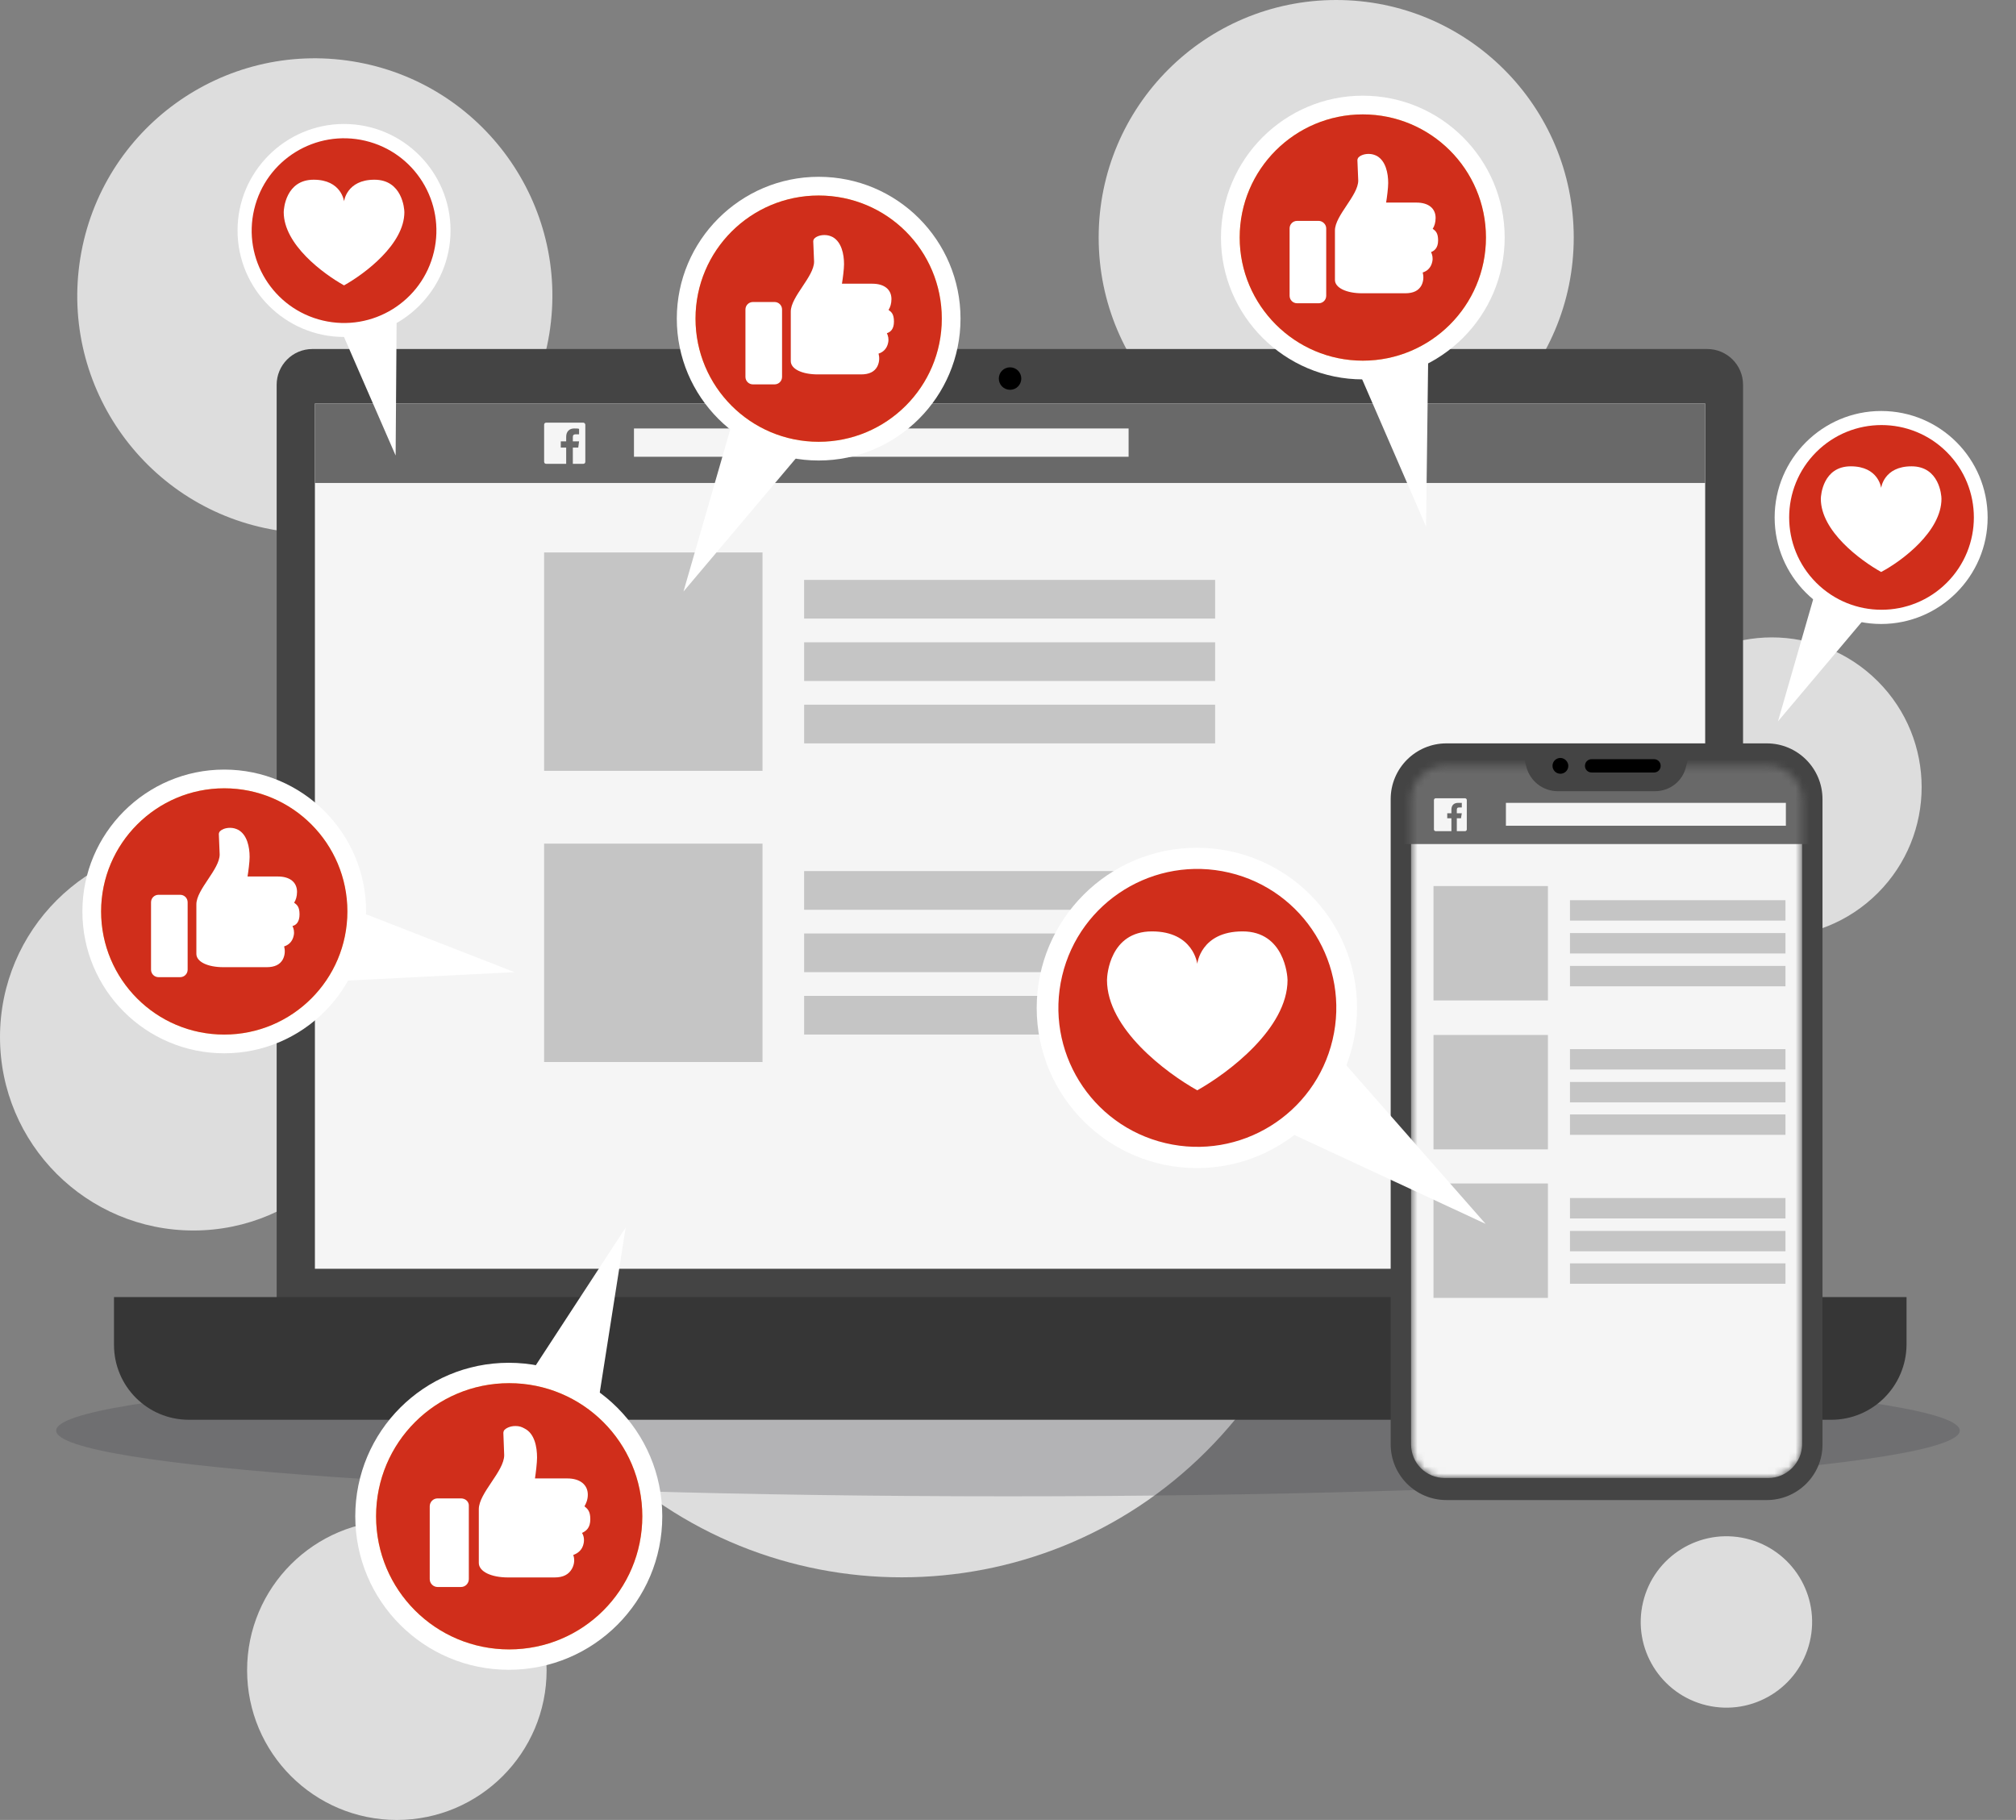 <svg width="288" height="260" viewBox="0 0 288 260" fill="none" xmlns="http://www.w3.org/2000/svg">
<rect x="0" y="0" width="288" height="260" fill="#808080" stroke="none"/>
<path opacity="0.79" d="M172.36 207.305C196.404 183.262 196.404 144.279 172.36 120.236C148.316 96.192 109.334 96.192 85.291 120.236C61.247 144.279 61.247 183.262 85.291 207.305C109.334 231.349 148.316 231.349 172.36 207.305Z" fill="#F5F5F5"/>
<path opacity="0.79" d="M27.634 175.79C42.896 175.79 55.269 163.418 55.269 148.156C55.269 132.894 42.896 120.521 27.634 120.521C12.372 120.521 0 132.894 0 148.156C0 163.418 12.372 175.79 27.634 175.79Z" fill="#F5F5F5"/>
<path opacity="0.79" d="M190.886 67.867C209.627 67.867 224.82 52.675 224.82 33.934C224.82 15.193 209.627 0 190.886 0C172.145 0 156.952 15.193 156.952 33.934C156.952 52.675 172.145 67.867 190.886 67.867Z" fill="#F5F5F5"/>
<path opacity="0.79" d="M78.471 47.703C81.473 29.203 68.911 11.773 50.411 8.77C31.912 5.768 14.482 18.331 11.479 36.83C8.477 55.33 21.04 72.76 39.539 75.762C58.038 78.765 75.469 66.202 78.471 47.703Z" fill="#F5F5F5"/>
<path opacity="0.79" d="M268.255 127.58C276.61 119.225 276.61 105.679 268.255 97.324C259.9 88.969 246.354 88.969 237.999 97.324C229.644 105.679 229.644 119.225 237.999 127.58C246.354 135.935 259.9 135.935 268.255 127.58Z" fill="#F5F5F5"/>
<path opacity="0.79" d="M56.694 260C68.51 260 78.088 250.421 78.088 238.605C78.088 226.789 68.51 217.211 56.694 217.211C44.878 217.211 35.3 226.789 35.3 238.605C35.3 250.421 44.878 260 56.694 260Z" fill="#F5F5F5"/>
<path opacity="0.79" d="M258.545 234.528C260.099 227.948 256.024 221.354 249.444 219.8C242.864 218.247 236.27 222.321 234.717 228.901C233.163 235.481 237.237 242.075 243.818 243.629C250.398 245.182 256.991 241.108 258.545 234.528Z" fill="#F5F5F5"/>
<path opacity="0.27" d="M143.995 213.765C219.091 213.765 279.968 209.561 279.968 204.375C279.968 199.189 219.091 194.985 143.995 194.985C68.9 194.985 8.022 199.189 8.022 204.375C8.022 209.561 68.9 213.765 143.995 213.765Z" fill="#43434C"/>
<path d="M243.956 191.48H44.632C41.839 191.48 39.522 189.221 39.522 186.369V54.972C39.522 52.179 41.78 49.861 44.632 49.861H243.896C246.689 49.861 249.007 52.12 249.007 54.972V186.369C249.007 189.221 246.749 191.48 243.956 191.48Z" fill="#444444"/>
<path d="M261.606 202.83H26.982C21.039 202.83 16.285 198.017 16.285 192.133V185.299H272.363V192.133C272.303 198.017 267.549 202.83 261.606 202.83Z" fill="#363636"/>
<path d="M145.898 54.081C145.898 54.973 145.184 55.686 144.293 55.686C143.402 55.686 142.688 54.973 142.688 54.081C142.688 53.19 143.402 52.477 144.293 52.477C145.184 52.477 145.898 53.19 145.898 54.081Z" fill="black"/>
<path d="M243.598 57.647H44.987V181.258H243.598V57.647Z" fill="#F5F5F5"/>
<path d="M243.598 57.647H44.987V68.997H243.598V57.647Z" fill="#696969"/>
<path d="M83.32 60.38H78.031C77.852 60.38 77.733 60.499 77.733 60.677V65.966C77.733 66.144 77.852 66.263 78.031 66.263H80.883V63.946H80.111V63.054H80.883V62.401C80.883 61.628 81.359 61.212 82.012 61.212C82.309 61.212 82.606 61.212 82.725 61.271V62.044H82.25C81.893 62.044 81.834 62.222 81.834 62.46V63.054H82.725L82.606 63.946H81.834V66.263H83.32C83.498 66.263 83.617 66.144 83.617 65.966V60.677C83.617 60.558 83.498 60.38 83.32 60.38Z" fill="#F5F5F5"/>
<path d="M161.229 61.212H90.568V65.253H161.229V61.212Z" fill="#F5F5F5"/>
<path d="M108.932 78.922H77.732V110.122H108.932V78.922Z" fill="#C5C5C5"/>
<path d="M173.59 82.844H114.875V88.371H173.59V82.844Z" fill="#C5C5C5"/>
<path d="M173.591 91.759H114.876V97.286H173.591V91.759Z" fill="#C5C5C5"/>
<path d="M173.591 100.673H114.876V106.2H173.591V100.673Z" fill="#C5C5C5"/>
<path d="M108.932 120.521H77.732V151.721H108.932V120.521Z" fill="#C5C5C5"/>
<path d="M173.59 124.443H114.875V129.97H173.59V124.443Z" fill="#C5C5C5"/>
<path d="M173.591 133.357H114.876V138.884H173.591V133.357Z" fill="#C5C5C5"/>
<path d="M173.591 142.271H114.876V147.798H173.591V142.271Z" fill="#C5C5C5"/>
<path d="M252.392 214.3H206.632C202.235 214.3 198.669 210.734 198.669 206.336V114.163C198.669 109.765 202.235 106.199 206.632 106.199H252.392C256.79 106.199 260.356 109.765 260.356 114.163V206.396C260.356 210.734 256.79 214.3 252.392 214.3Z" fill="#444444"/>
<mask id="mask0" mask-type="alpha" maskUnits="userSpaceOnUse" x="201" y="109" width="57" height="103">
<path d="M252.629 211.15H206.394C203.72 211.15 201.58 209.01 201.58 206.336V114.222C201.58 111.548 203.72 109.408 206.394 109.408H252.629C255.304 109.408 257.443 111.548 257.443 114.222V206.336C257.443 208.951 255.244 211.15 252.629 211.15Z" fill="#F5F5F5"/>
</mask>
<g mask="url(#mask0)">
<path d="M252.629 211.15H206.394C203.72 211.15 201.58 209.01 201.58 206.336V114.222C201.58 111.548 203.72 109.408 206.394 109.408H252.629C255.304 109.408 257.443 111.548 257.443 114.222V206.336C257.443 208.951 255.244 211.15 252.629 211.15Z" fill="#F5F5F5"/>
<path d="M265.584 103.703H194.448V120.581H265.584V103.703Z" fill="#696969"/>
</g>
<path d="M209.305 114.044H205.085C204.967 114.044 204.848 114.163 204.848 114.282V118.501C204.848 118.62 204.967 118.739 205.085 118.739H207.344V116.897H206.749V116.183H207.344V115.649C207.344 115.054 207.7 114.698 208.295 114.698C208.532 114.698 208.77 114.698 208.829 114.698V115.351H208.473C208.176 115.351 208.116 115.47 208.116 115.708V116.183H208.829L208.711 116.897H208.116V118.739H209.305C209.424 118.739 209.543 118.62 209.543 118.501V114.282C209.543 114.163 209.424 114.044 209.305 114.044Z" fill="#F5F5F5"/>
<path d="M255.125 114.697H215.13V117.966H255.125V114.697Z" fill="#F5F5F5"/>
<path d="M221.13 126.583H204.787V142.926H221.13V126.583Z" fill="#C5C5C5"/>
<path d="M255.066 128.604H224.282V131.516H255.066V128.604Z" fill="#C5C5C5"/>
<path d="M255.066 133.299H224.282V136.211H255.066V133.299Z" fill="#C5C5C5"/>
<path d="M255.066 137.993H224.282V140.905H255.066V137.993Z" fill="#C5C5C5"/>
<path d="M221.13 147.858H204.787V164.201H221.13V147.858Z" fill="#C5C5C5"/>
<path d="M255.066 149.879H224.282V152.791H255.066V149.879Z" fill="#C5C5C5"/>
<path d="M255.066 154.574H224.282V157.486H255.066V154.574Z" fill="#C5C5C5"/>
<path d="M255.066 159.209H224.282V162.121H255.066V159.209Z" fill="#C5C5C5"/>
<path d="M221.13 169.074H204.787V185.417H221.13V169.074Z" fill="#C5C5C5"/>
<path d="M255.066 171.154H224.282V174.066H255.066V171.154Z" fill="#C5C5C5"/>
<path d="M255.066 175.85H224.282V178.762H255.066V175.85Z" fill="#C5C5C5"/>
<path d="M255.066 180.484H224.282V183.396H255.066V180.484Z" fill="#C5C5C5"/>
<path d="M236.406 113.034H222.559C220.42 113.034 218.577 111.607 218.042 109.527L217.389 107.031H241.517L240.863 109.527C240.388 111.607 238.545 113.034 236.406 113.034Z" fill="#444444"/>
<path d="M224.045 109.408C224.045 110.062 223.511 110.538 222.916 110.538C222.263 110.538 221.787 110.003 221.787 109.408C221.787 108.755 222.322 108.279 222.916 108.279C223.511 108.279 224.045 108.814 224.045 109.408Z" fill="black"/>
<path d="M236.288 110.359H227.374C226.839 110.359 226.423 109.943 226.423 109.408C226.423 108.873 226.839 108.457 227.374 108.457H236.288C236.823 108.457 237.239 108.873 237.239 109.408C237.239 109.943 236.823 110.359 236.288 110.359Z" fill="black"/>
<path d="M274.738 78.445L253.997 103.049L262.911 72.146C263.981 68.521 267.725 66.441 271.35 67.451C274.975 68.521 277.055 72.265 276.045 75.89C275.807 76.841 275.332 77.732 274.738 78.445Z" fill="white"/>
<path d="M283.949 73.929C283.949 82.308 277.115 89.142 268.735 89.142C260.356 89.142 253.521 82.308 253.521 73.929C253.521 65.549 260.356 58.715 268.735 58.715C277.174 58.715 283.949 65.549 283.949 73.929Z" fill="white"/>
<path d="M278.116 83.247C283.269 78.095 283.269 69.741 278.117 64.589C272.964 59.437 264.611 59.437 259.459 64.589C254.307 69.741 254.307 78.095 259.459 83.247C264.611 88.399 272.964 88.399 278.116 83.247Z" fill="#D02E1B"/>
<path d="M277.353 71.255C277.353 70.779 277.056 66.619 273.075 66.619C269.093 66.619 268.736 69.709 268.736 69.709C268.736 69.709 268.38 66.619 264.398 66.619C260.416 66.619 260.119 70.779 260.119 71.255C260.119 75.89 265.765 80.05 268.736 81.714C271.767 80.109 277.353 75.89 277.353 71.255Z" fill="white"/>
<path d="M56.755 32.924L56.518 65.075L43.681 35.598C42.196 32.151 43.741 28.11 47.247 26.625C50.694 25.139 54.735 26.684 56.221 30.19C56.577 31.022 56.755 32.033 56.755 32.924Z" fill="white"/>
<path d="M64.362 32.925C64.362 41.304 57.528 48.138 49.148 48.138C40.769 48.138 33.935 41.304 33.935 32.925C33.935 24.545 40.769 17.711 49.148 17.711C57.528 17.711 64.362 24.545 64.362 32.925Z" fill="white"/>
<path d="M61.988 35.981C63.663 28.89 59.272 21.784 52.181 20.11C45.089 18.435 37.983 22.826 36.309 29.917C34.635 37.008 39.026 44.114 46.117 45.789C53.208 47.463 60.314 43.072 61.988 35.981Z" fill="#D02E1B"/>
<path d="M57.767 30.309C57.767 29.834 57.469 25.674 53.488 25.674C49.506 25.674 49.149 28.764 49.149 28.764C49.149 28.764 48.793 25.674 44.811 25.674C40.829 25.674 40.532 29.834 40.532 30.309C40.532 34.945 46.178 39.105 49.149 40.769C52.121 39.105 57.767 34.885 57.767 30.309Z" fill="white"/>
<path d="M179.656 137.754L212.223 174.838L168.364 154.454C163.075 152.314 160.579 146.312 162.659 141.082C164.799 135.793 170.801 133.297 176.031 135.377C177.457 135.912 178.705 136.744 179.656 137.754Z" fill="white"/>
<path d="M193.86 143.994C193.86 156.593 183.638 166.874 170.98 166.874C158.381 166.874 148.1 156.653 148.1 143.994C148.1 131.395 158.321 121.114 170.98 121.114C183.638 121.114 193.86 131.336 193.86 143.994Z" fill="white"/>
<path d="M190.367 148.549C192.886 137.88 186.279 127.189 175.611 124.67C164.942 122.151 154.251 128.757 151.732 139.426C149.213 150.095 155.819 160.785 166.488 163.304C177.157 165.824 187.847 159.217 190.367 148.549Z" fill="#D02E1B"/>
<path d="M183.934 140.013C183.934 139.359 183.458 133.06 177.515 133.06C171.513 133.06 171.038 137.695 171.038 137.695C171.038 137.695 170.503 133.06 164.56 133.06C158.558 133.06 158.142 139.3 158.142 140.013C158.142 146.966 166.58 153.265 171.038 155.761C175.495 153.265 183.934 146.906 183.934 140.013Z" fill="white"/>
<path d="M125.274 51.763L97.64 84.508L109.525 43.324C110.892 38.511 116.003 35.717 120.817 37.084C125.631 38.451 128.424 43.562 127.057 48.376C126.7 49.624 126.047 50.812 125.274 51.763Z" fill="white"/>
<path d="M137.217 45.523C137.217 56.696 128.124 65.788 116.952 65.788C105.779 65.788 96.686 56.696 96.686 45.523C96.686 34.35 105.779 25.258 116.952 25.258C128.184 25.258 137.217 34.35 137.217 45.523Z" fill="white"/>
<path d="M134.542 45.523C134.542 55.269 126.638 63.113 116.951 63.113C107.205 63.113 99.36 55.209 99.36 45.523C99.36 35.776 107.264 27.932 116.951 27.932C126.697 27.932 134.542 35.776 134.542 45.523Z" fill="#FFD876"/>
<path d="M134.542 45.523C134.542 55.269 126.638 63.113 116.951 63.113C107.205 63.113 99.36 55.209 99.36 45.523C99.36 35.776 107.264 27.932 116.951 27.932C126.697 27.932 134.542 35.776 134.542 45.523Z" fill="#D02E1B"/>
<path d="M127.707 45.939C127.707 44.87 127.35 44.572 126.934 44.275C127.172 43.919 127.35 43.384 127.35 42.73C127.35 41.363 126.34 40.531 124.617 40.531H120.278C120.397 39.818 120.576 38.451 120.576 37.738C120.576 36.312 120.219 34.588 118.971 33.875C118.614 33.697 118.258 33.578 117.782 33.578C117.01 33.578 116.534 33.875 116.356 34.054C116.237 34.172 116.178 34.351 116.178 34.47L116.297 37.382C116.297 39.521 112.969 42.374 112.969 44.513V51.585C112.969 52.714 114.573 53.487 116.832 53.487H123.012C124.141 53.487 124.914 53.13 125.33 52.358C125.686 51.644 125.627 50.991 125.508 50.515C126.102 50.337 126.697 49.862 126.875 48.97C126.994 48.435 126.875 47.96 126.697 47.603C127.232 47.425 127.707 47.009 127.707 45.939Z" fill="white"/>
<path d="M110.652 43.145H107.562C106.968 43.145 106.492 43.621 106.492 44.215V53.843C106.492 54.437 106.968 54.912 107.562 54.912H110.652C111.246 54.912 111.722 54.437 111.722 53.843V44.215C111.722 43.621 111.246 43.145 110.652 43.145Z" fill="white"/>
<path d="M33.875 123.433L73.514 138.885L31.023 141.024C25.971 141.262 21.692 137.399 21.455 132.407C21.217 127.356 25.08 123.077 30.072 122.839C31.439 122.78 32.746 123.017 33.875 123.433Z" fill="white"/>
<path d="M52.301 130.209C52.301 141.381 43.208 150.474 32.036 150.474C20.863 150.474 11.771 141.441 11.771 130.209C11.771 119.036 20.863 109.943 32.036 109.943C43.208 109.943 52.301 119.036 52.301 130.209Z" fill="white"/>
<path d="M49.626 130.208C49.626 139.954 41.722 147.799 32.035 147.799C22.289 147.799 14.444 139.895 14.444 130.208C14.444 120.521 22.348 112.617 32.035 112.617C41.782 112.617 49.626 120.521 49.626 130.208Z" fill="#FFD876"/>
<path d="M49.626 130.208C49.626 139.954 41.722 147.799 32.035 147.799C22.289 147.799 14.444 139.895 14.444 130.208C14.444 120.521 22.348 112.617 32.035 112.617C41.782 112.617 49.626 120.521 49.626 130.208Z" fill="#D02E1B"/>
<path d="M42.791 130.625C42.791 129.555 42.434 129.258 42.018 128.961C42.256 128.604 42.434 128.069 42.434 127.416C42.434 126.049 41.424 125.217 39.701 125.217H35.362C35.481 124.504 35.66 123.137 35.66 122.424C35.66 120.997 35.303 119.274 34.055 118.561C33.699 118.383 33.342 118.264 32.867 118.264C32.094 118.264 31.619 118.561 31.44 118.739C31.321 118.858 31.262 119.036 31.262 119.155L31.381 122.067C31.381 124.207 28.053 127.059 28.053 129.199V136.271C28.053 137.4 29.657 138.172 31.916 138.172H38.096C39.225 138.172 39.998 137.816 40.414 137.043C40.77 136.33 40.711 135.676 40.592 135.201C41.187 135.023 41.781 134.547 41.959 133.656C42.078 133.121 41.959 132.645 41.781 132.289C42.316 132.17 42.791 131.695 42.791 130.625Z" fill="white"/>
<path d="M25.736 127.831H22.646C22.052 127.831 21.576 128.306 21.576 128.901V138.528C21.576 139.122 22.052 139.598 22.646 139.598H25.736C26.331 139.598 26.806 139.122 26.806 138.528V128.901C26.806 128.306 26.331 127.831 25.736 127.831Z" fill="white"/>
<path d="M204.258 32.686L203.723 75.237L186.786 36.192C184.766 31.557 186.905 26.208 191.541 24.188C196.176 22.167 201.525 24.306 203.545 28.942C204.021 30.131 204.258 31.438 204.258 32.686Z" fill="white"/>
<path d="M214.953 33.934C214.953 45.107 205.861 54.199 194.688 54.199C183.515 54.199 174.423 45.107 174.423 33.934C174.423 22.762 183.515 13.669 194.688 13.669C205.861 13.669 214.953 22.762 214.953 33.934Z" fill="white"/>
<path d="M212.279 33.934C212.279 43.68 204.375 51.525 194.688 51.525C185.002 51.525 177.098 43.62 177.098 33.934C177.098 24.187 185.002 16.343 194.688 16.343C204.375 16.343 212.279 24.187 212.279 33.934Z" fill="#FFD876"/>
<path d="M212.279 33.934C212.279 43.68 204.375 51.525 194.688 51.525C185.002 51.525 177.098 43.62 177.098 33.934C177.098 24.187 185.002 16.343 194.688 16.343C204.375 16.343 212.279 24.187 212.279 33.934Z" fill="#D02E1B"/>
<path d="M205.444 34.349C205.444 33.28 205.088 32.983 204.672 32.685C204.909 32.329 205.088 31.794 205.088 31.14C205.088 29.773 204.077 28.941 202.354 28.941H198.016C198.135 28.228 198.313 26.861 198.313 26.148C198.313 24.722 197.956 22.999 196.708 22.285C196.352 22.107 195.995 21.988 195.52 21.988C194.747 21.988 194.272 22.285 194.093 22.464C193.975 22.583 193.915 22.761 193.915 22.88L194.034 25.792C194.034 27.931 190.706 30.784 190.706 32.923V39.995C190.706 41.124 192.37 41.897 194.569 41.897H200.749C201.879 41.897 202.651 41.54 203.067 40.768C203.424 40.055 203.364 39.401 203.245 38.925C203.84 38.747 204.434 38.272 204.612 37.38C204.731 36.845 204.612 36.37 204.434 36.013C204.909 35.835 205.444 35.419 205.444 34.349Z" fill="white"/>
<path d="M188.389 31.557H185.299C184.705 31.557 184.229 32.032 184.229 32.626V42.254C184.229 42.848 184.705 43.324 185.299 43.324H188.389C188.984 43.324 189.459 42.848 189.459 42.254V32.626C189.459 32.032 188.924 31.557 188.389 31.557Z" fill="white"/>
<path d="M64.242 213.884L89.38 175.374L82.249 220.777C81.417 226.126 76.365 229.811 71.017 228.979C65.668 228.147 61.983 223.095 62.816 217.747C62.994 216.32 63.529 214.953 64.242 213.884Z" fill="white"/>
<path d="M94.611 216.618C94.611 228.741 84.805 238.547 72.682 238.547C60.559 238.547 50.753 228.741 50.753 216.618C50.753 204.494 60.559 194.688 72.682 194.688C84.805 194.688 94.611 204.494 94.611 216.618Z" fill="white"/>
<path d="M91.759 216.618C91.759 227.137 83.261 235.635 72.742 235.635C62.223 235.635 53.725 227.137 53.725 216.618C53.725 206.099 62.223 197.601 72.742 197.601C83.261 197.601 91.759 206.099 91.759 216.618Z" fill="#FFD876"/>
<path d="M91.759 216.618C91.759 227.137 83.261 235.635 72.742 235.635C62.223 235.635 53.725 227.137 53.725 216.618C53.725 206.099 62.223 197.601 72.742 197.601C83.261 197.601 91.759 206.099 91.759 216.618Z" fill="#D02E1B"/>
<path d="M84.329 217.034C84.329 215.845 83.913 215.548 83.497 215.191C83.735 214.775 83.973 214.241 83.973 213.527C83.973 212.101 82.844 211.21 81.061 211.21H76.425C76.544 210.437 76.722 208.951 76.722 208.238C76.722 206.693 76.366 204.791 74.939 204.078C74.523 203.841 74.167 203.722 73.632 203.722C72.8 203.722 72.265 204.078 72.087 204.257C71.968 204.375 71.909 204.554 71.909 204.732L72.028 207.882C72.028 210.199 68.402 213.29 68.402 215.607V223.274C68.402 224.522 70.185 225.354 72.562 225.354H79.218C80.466 225.354 81.239 224.938 81.714 224.106C82.13 223.333 82.071 222.62 81.893 222.145C82.546 221.907 83.2 221.431 83.378 220.481C83.497 219.886 83.378 219.351 83.141 218.995C83.794 218.698 84.329 218.222 84.329 217.034Z" fill="white"/>
<path d="M65.847 214.062H62.519C61.865 214.062 61.39 214.596 61.39 215.191V225.591C61.39 226.244 61.925 226.72 62.519 226.72H65.847C66.501 226.72 66.976 226.185 66.976 225.591V215.191C67.035 214.537 66.501 214.062 65.847 214.062Z" fill="white"/>
</svg>
